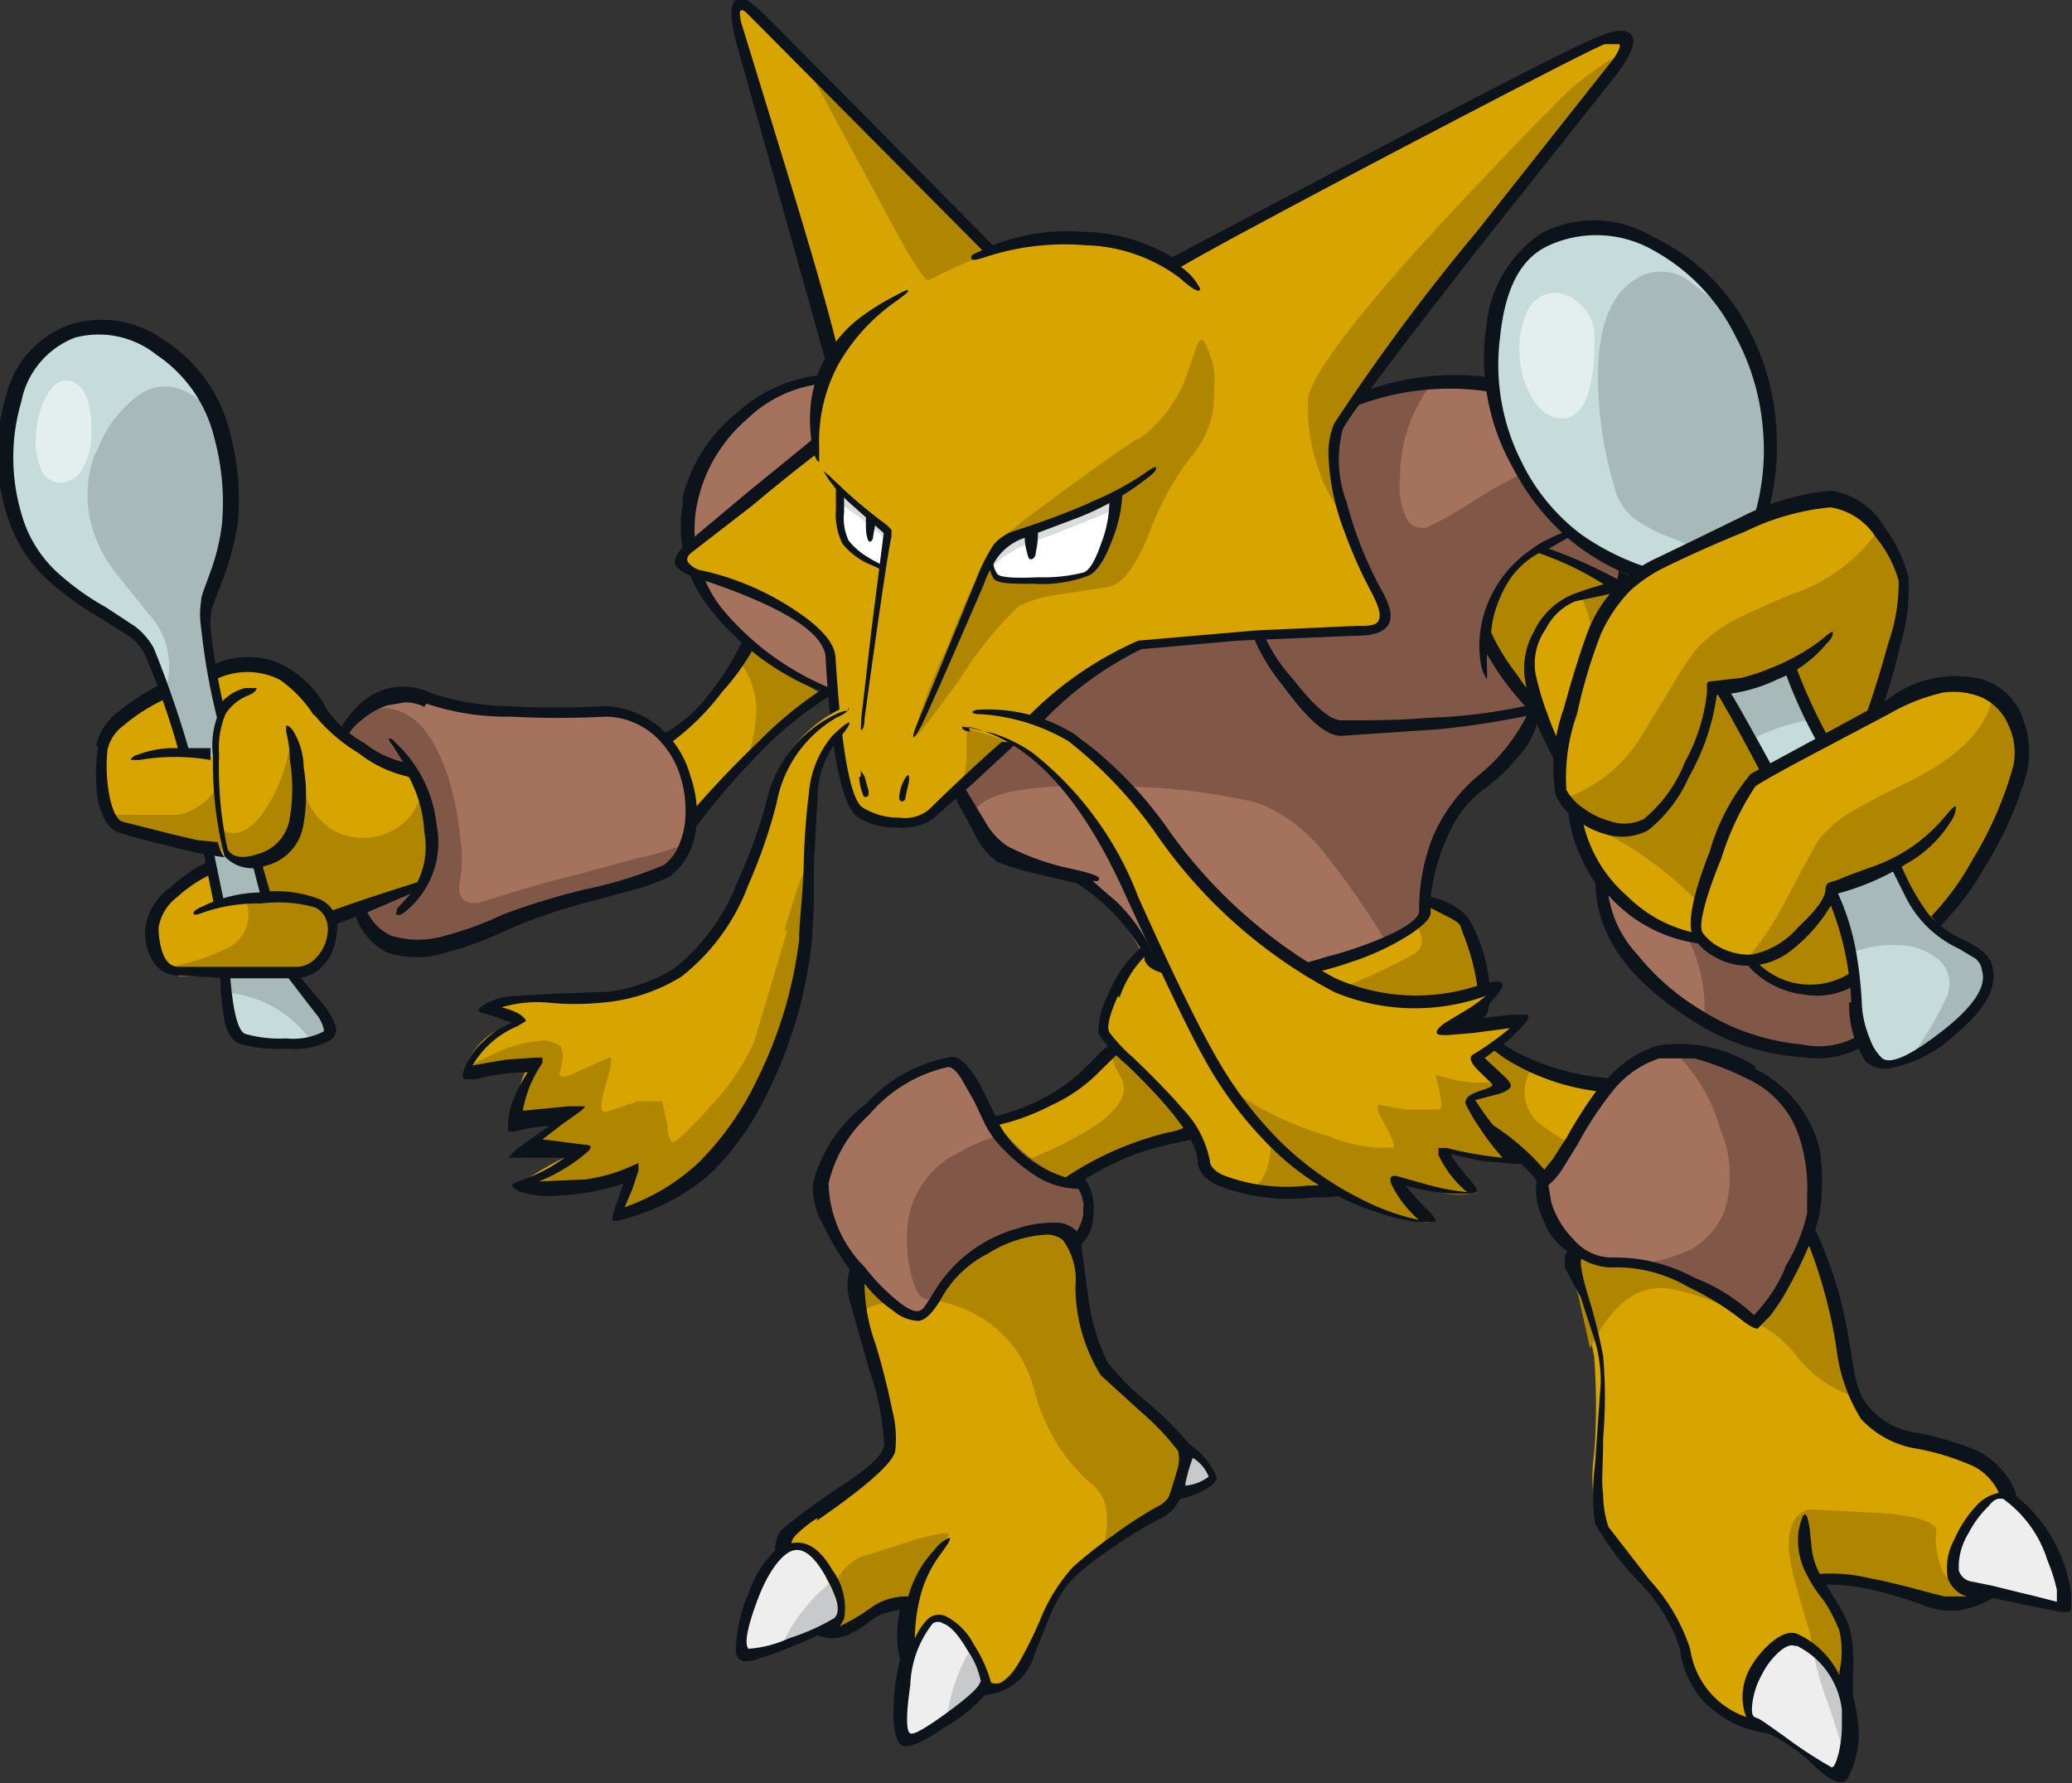 <svg xmlns="http://www.w3.org/2000/svg" viewBox="0 0 50.69 43.62"><rect x="0" y="0" width="50.69" height="43.62" fill="#333333" stroke="none"/><defs><style>.cls-1{fill:#d7a400;}.cls-1,.cls-10,.cls-11,.cls-12,.cls-2,.cls-3,.cls-4,.cls-5,.cls-6,.cls-7,.cls-8,.cls-9{fill-rule:evenodd;}.cls-2{fill:#b08600;}.cls-3{fill:#a4725d;}.cls-4{fill:#815847;}.cls-5{fill:#c8c9ca;}.cls-6{fill:#eeeeef;}.cls-7{fill:#c6dcdb;}.cls-8{fill:#a7bab9;}.cls-9{fill:#e4eeee;}.cls-10{fill:#0d131a;}.cls-11{fill:#fff;}.cls-12{fill:#dbdcdc;}</style></defs><title>Asset 98@</title><g id="Layer_2" data-name="Layer 2"><g id="Layer_1-2" data-name="Layer 1"><path class="cls-1" d="M18.26,15.81,20.12,17a10.79,10.79,0,0,0-2,1.84l-1.55,1.71c-.11.11-.24.06-.39-.16a2.61,2.61,0,0,1-.36-.8,2.77,2.77,0,0,1-.15-.91c0-.29.1-.45.26-.46.31,0,.77-.39,1.39-1.11a5.85,5.85,0,0,0,1-1.28Z"/><path class="cls-2" d="M20.12,17a10.41,10.41,0,0,0-1.9,1.72,3.91,3.91,0,0,0,.28-1.33,1.9,1.9,0,0,0-.44-1.24l.2-.32L20.12,17Z"/><path class="cls-1" d="M26.08,28.94c-.5.47-1,.34-1.43-.36a6.12,6.12,0,0,1-.4-.81l-.14-.4a4.19,4.19,0,0,0,1.32-.4,3.65,3.65,0,0,0,1.4-.9,1.09,1.09,0,0,1,.46-.37l.65,0a2.39,2.39,0,0,1,1,.74c.38.43.48.8.29,1.08a.78.78,0,0,1-.43.22L28,28a4.43,4.43,0,0,0-1.93,1Z"/><path class="cls-1" d="M37.67,28.7a6.3,6.3,0,0,0-2.1-1.54,2.34,2.34,0,0,0-1.22-.27l1.51-2.27a2.49,2.49,0,0,0,1,1.16,6,6,0,0,0,3.06.82c.7,0,1.07.23,1.12.61a1.34,1.34,0,0,1-.57,1.1,3,3,0,0,1-1.4.77,1.41,1.41,0,0,1-1.42-.38Z"/><path class="cls-2" d="M28.19,25.9a2.63,2.63,0,0,1,.87.68c.31.37.37.69.18,1a.78.78,0,0,1-.43.22L28,28a4.43,4.43,0,0,0-1.93,1,.72.72,0,0,1-.85.21,1.67,1.67,0,0,1-.63-.66,9,9,0,0,0,2.18-1c.66-.45.87-.86.63-1.24s-.22-.56,0-.57a1.73,1.73,0,0,1,.76.23Z"/><path class="cls-2" d="M35.86,24.62a2.25,2.25,0,0,0,.55.7,4.4,4.4,0,0,0,1.09.79,1,1,0,0,0,.27,1.45A7.46,7.46,0,0,0,40,28.68a2.47,2.47,0,0,1-1.22.43,1.36,1.36,0,0,1-1.12-.41,6.3,6.3,0,0,0-2.1-1.54,2.34,2.34,0,0,0-1.22-.27l1.51-2.27Z"/><path class="cls-1" d="M27,25.32a1.49,1.49,0,0,1,.2-1,2.53,2.53,0,0,1,.68-1l6.88-1.33.55.25c.38.19.58.34.61.44l.34,1.09c.15.62.12,1-.11,1.07s-.56.71-.94,1.79a4.48,4.48,0,0,1-1,2,4.78,4.78,0,0,1-2.75.57c-1.28,0-1.94-.27-2-.74a3.68,3.68,0,0,0-1.18-1.79A11.35,11.35,0,0,1,27,25.32Z"/><path class="cls-2" d="M30.69,25.29q-.12-.55,0-.51a4.72,4.72,0,0,0,1.94-.54,15.71,15.71,0,0,0,1.94-.89.39.39,0,0,0,.17-.54,6.56,6.56,0,0,1-.29-.82l.28,0,.55.25c.38.19.58.34.61.44l.34,1.09c.15.62.12,1-.11,1.07s-.56.71-.94,1.79a4.48,4.48,0,0,1-1,2,3.73,3.73,0,0,1-1.63.5,6.42,6.42,0,0,1-2,0c.54-.26.68-1.08.41-2.46l-.3-1.33Z"/><path class="cls-3" d="M21.26,10.85a25.81,25.81,0,0,1,1.48,3.36c1.05,3.09.26,4-2.39,2.82a6.71,6.71,0,0,1-3.08-2.45A3.14,3.14,0,0,1,16.9,12a3.86,3.86,0,0,1,1.36-2,3.31,3.31,0,0,1,2.11-.82l.89,1.63Z"/><path class="cls-3" d="M24.59,20.83a4.1,4.1,0,0,1-1.26-1.75c-.74-1.5-.39-2.9,1.05-4.18a10.7,10.7,0,0,1,5.29-2.33,9.52,9.52,0,0,1,5.68.42,3.53,3.53,0,0,1,2.21,4,2.78,2.78,0,0,1-.73,1.67,8.2,8.2,0,0,0-.85.65,3.76,3.76,0,0,0-.7.91,4.39,4.39,0,0,0-.41,2.07A6.8,6.8,0,0,1,31,23.65l-2,.09c-.58,0-.9-.13-1-.29a4.7,4.7,0,0,0-1-1.41l-.67-.57c-1-.31-1.58-.52-1.83-.64Z"/><path class="cls-4" d="M23.76,19.89c-.16-.29-.31-.56-.43-.81-.74-1.5-.39-2.9,1.05-4.18a10.7,10.7,0,0,1,5.29-2.33,9.52,9.52,0,0,1,5.68.42,3.53,3.53,0,0,1,2.21,4,2.78,2.78,0,0,1-.73,1.67,8.2,8.2,0,0,0-.85.65,3.76,3.76,0,0,0-.7.91,4.39,4.39,0,0,0-.41,2.07l-.25.22a2.15,2.15,0,0,1-.75.46,20.22,20.22,0,0,0-1.39-2,3.9,3.9,0,0,0-1.71-1.33A15.25,15.25,0,0,0,27,19.24c-1.89-.06-2.95.15-3.19.65Z"/><path class="cls-3" d="M38.58,10.14a3.21,3.21,0,0,1,1,1.36,2.43,2.43,0,0,1,.2,1.25,14,14,0,0,1-.57,2.43A3.74,3.74,0,0,1,38,17.13a7.49,7.49,0,0,1-2.81.61l-2.59.13c-.32,0-.72-.37-1.22-1.12a5.35,5.35,0,0,1-.73-1.39,3.52,3.52,0,0,1-.85-2.06Q29.67,11,33.1,9.87c2.4-.8,4.22-.71,5.48.27Z"/><path class="cls-4" d="M33.1,9.87A10.41,10.41,0,0,1,35,9.42a3.76,3.76,0,0,0-.75,2.32,1.73,1.73,0,0,0,.16.94.43.43,0,0,0,.62.16,9.11,9.11,0,0,0,1-.57,11.56,11.56,0,0,1,1.14-.65,2.49,2.49,0,0,1,2.55,0,2.56,2.56,0,0,1,.14,1.09l-.07.62a5,5,0,0,1-.12.71,8.25,8.25,0,0,1-.62,1.8,2.91,2.91,0,0,1-1,1.25,7.49,7.49,0,0,1-2.81.61l-2.59.13c-.32,0-.72-.37-1.22-1.12a5.35,5.35,0,0,1-.73-1.39,3.52,3.52,0,0,1-.85-2.06Q29.67,11,33.1,9.87Z"/><path class="cls-5" d="M28.46,35.26a2.34,2.34,0,0,1,.8.4c.37.25.5.43.37.54a1.77,1.77,0,0,1-.94.28l-.23-1.22Z"/><path class="cls-1" d="M20.6,36.46a4.3,4.3,0,0,0,1.16-1.17,5.4,5.4,0,0,0-.27-1.63l-.44-1.75a2,2,0,0,1,0-.68l.07-.2.79-.37A17.68,17.68,0,0,1,23.65,30q2.57-.82,2.67.33a19.1,19.1,0,0,0,.28,2.05,2.47,2.47,0,0,0,.54,1.1c.18.2.58.58,1.21,1.15s.76.85.69,1a5.42,5.42,0,0,0-.23.8.79.79,0,0,1-.41.49,13.3,13.3,0,0,0-1.23.83,7.47,7.47,0,0,0-1.1.92l-.78,1.41c-.4.73-.7,1.1-.91,1.1l-1.18-.11c-.54-.12-.84-.32-.92-.6a2.26,2.26,0,0,1,0-.87l.1-.41-.36,0a1.18,1.18,0,0,0-.57.19,2.61,2.61,0,0,1-.77.42q-.59.21-.81-.06a3.23,3.23,0,0,1-.5-1.19c-.15-.59-.16-1,0-1.09l1.3-1Z"/><path class="cls-1" d="M44.09,29.92A3.17,3.17,0,0,1,44.58,31a16.25,16.25,0,0,1,.5,2,4.09,4.09,0,0,0,.56,1.59,2.28,2.28,0,0,0,1.3.68,7.31,7.31,0,0,1,1.41.42,1.78,1.78,0,0,1,.75.69,2.18,2.18,0,0,1,.17,1.41c-.06.6-.18,1-.35,1.09a1.61,1.61,0,0,1-.63.31l-.76,0-1.46-.37a4.45,4.45,0,0,0-1.64-.15l.62,1.07a2.31,2.31,0,0,1,.09,1.2,1.78,1.78,0,0,1-.53,1.17,1.91,1.91,0,0,1-1.46.18,2.58,2.58,0,0,1-1.5-.77,2.23,2.23,0,0,1-.54-1.16,4.52,4.52,0,0,0-.85-1.56,16.28,16.28,0,0,0-1.07-1.35A3.82,3.82,0,0,1,39,35.56a15.69,15.69,0,0,0,0-2.37,13.86,13.86,0,0,0-.4-1.59,2.48,2.48,0,0,1-.18-1l5.6-.71Z"/><path class="cls-2" d="M20.71,39.81a.91.91,0,0,1-.8,0,2.8,2.8,0,0,0,.46-.9,1.29,1.29,0,0,1,.64-.81l1.41-.45c.6-.16.86-.19.77-.07l-.48.73-.52.85a1.45,1.45,0,0,0-.78.22,2.49,2.49,0,0,1-.7.39Z"/><path class="cls-2" d="M21,31.36l.08-.33.79-.37A17.68,17.68,0,0,1,23.65,30q2.57-.82,2.67.33a19.1,19.1,0,0,0,.28,2.05,2.47,2.47,0,0,0,.54,1.1c.18.2.58.58,1.21,1.15s.76.85.69,1a5.42,5.42,0,0,0-.23.8.79.79,0,0,1-.41.49l-.65.36-.73.45a2.09,2.09,0,0,0,0-1,1.19,1.19,0,0,0-.4-.5A4.57,4.57,0,0,1,25.3,34a2.9,2.9,0,0,0-1.76-2,3.07,3.07,0,0,0-2.48.07,1.73,1.73,0,0,1,0-.69Z"/><path class="cls-2" d="M44.09,29.92A3.17,3.17,0,0,1,44.58,31a16.25,16.25,0,0,1,.5,2,4.93,4.93,0,0,0,.32,1.17,2.89,2.89,0,0,1-1.4-.94,2.86,2.86,0,0,0-1.16-.93,6.09,6.09,0,0,0-2-.78c-.77-.11-1.41.38-1.94,1.46l-.28-1.25a5.61,5.61,0,0,1-.18-1.06l5.6-.71Z"/><path class="cls-2" d="M44.27,36.92l1.94.1c.77.09,1.16.23,1.16.42a2,2,0,0,0,.16,1c.22.39.69.53,1.41.43l0,0a1.61,1.61,0,0,1-.63.31l-.76,0-1.46-.37a4.45,4.45,0,0,0-1.64-.15l.62,1.07a2.31,2.31,0,0,1,.09,1.2c-.06.39-.23.44-.51.16s-.41-.51-.36-.64a1.26,1.26,0,0,0-.08-.72l-.32-1.12c-.26-1-.12-1.57.4-1.7Z"/><path class="cls-6" d="M20.21,38.61c.32.59.41.94.26,1a9.48,9.48,0,0,1-2.27.81,5.91,5.91,0,0,1,.37-1.64,1.55,1.55,0,0,1,.79-1c.25-.08.53.17.85.76Z"/><path class="cls-5" d="M19.15,40.19a4.25,4.25,0,0,1,1.13-1.45,2.82,2.82,0,0,1,.22.58c0,.18,0,.29,0,.34a5.8,5.8,0,0,1-1.32.53Z"/><path class="cls-6" d="M22.74,39.66c.23-.2.52-.07.85.4a2.57,2.57,0,0,1,.5,1c0,.17-.22.42-.74.76l-1.13.7a3.17,3.17,0,0,1,0-1.81,2.28,2.28,0,0,1,.53-1.1Z"/><path class="cls-5" d="M24.09,41.11c0,.19-.28.48-.92.88a4.21,4.21,0,0,1,.59-1.67,3,3,0,0,1,.33.79Z"/><path class="cls-6" d="M44,40.19a2.08,2.08,0,0,1,1.18,1.71,1.71,1.71,0,0,1-.31,1.49,5.74,5.74,0,0,0-.89-.66c-.35-.23-.69-.44-1-.62-.12-.07-.17-.23-.14-.47a2.34,2.34,0,0,1,.24-.72c.34-.64.65-.88.95-.73Z"/><path class="cls-5" d="M44.34,40.42a2.11,2.11,0,0,1,.77,1.25,2.55,2.55,0,0,1,0,1.26q-.09-.39-.39-1.26a7.79,7.79,0,0,1-.36-1.25Z"/><path class="cls-6" d="M49,36.57c.24.08.56.43,1,1a2.14,2.14,0,0,1,.49,1.7,5.84,5.84,0,0,0-.86-.26l-1.3-.27c-.52-.1-.6-.51-.23-1.24a3.08,3.08,0,0,1,.49-.71c.2-.2.35-.29.45-.26Z"/><path class="cls-3" d="M20.12,28.93a3.43,3.43,0,0,1,1.09-1.8,3.56,3.56,0,0,1,2-1.17c.18,0,.4.2.65.66a8.25,8.25,0,0,0,.7,1.14,4.55,4.55,0,0,0,1,.86,1.5,1.5,0,0,0,.94.31,1.08,1.08,0,0,1,.16.88.8.8,0,0,1-.28.52,1.37,1.37,0,0,0-.32-.16,1.14,1.14,0,0,0-.38-.07,3.42,3.42,0,0,0-1.49.53,3.44,3.44,0,0,0-1.19.92l-.4.64c-.13.11-.35,0-.65-.28a11.61,11.61,0,0,1-1.21-1.38,2.45,2.45,0,0,1-.6-1.6Z"/><path class="cls-4" d="M26.48,28.93a1.08,1.08,0,0,1,.16.88.8.8,0,0,1-.28.52,1.37,1.37,0,0,0-.32-.16,1.14,1.14,0,0,0-.38-.07,3.42,3.42,0,0,0-1.49.53,3.44,3.44,0,0,0-1.19.92.46.46,0,0,1-.27.23q-.16,0-.27-.18a2.77,2.77,0,0,1-.22-.78,3.77,3.77,0,0,1,0-1,2.25,2.25,0,0,1,1.26-1.64,4.13,4.13,0,0,1,1.12-.44,4.55,4.55,0,0,0,1,.86,1.5,1.5,0,0,0,.94.31Z"/><path class="cls-3" d="M42.8,26.25A2.66,2.66,0,0,1,44.24,28a4.55,4.55,0,0,1,.14,1.65,5,5,0,0,1-.7,1.63c-.44.79-.71,1.1-.82.93a3.78,3.78,0,0,0-1.35-.87,3.9,3.9,0,0,0-2-.52,1.5,1.5,0,0,1-1.33-.7,1.8,1.8,0,0,1-.48-1.29,1.88,1.88,0,0,0,.49-.59l.57-1a3.28,3.28,0,0,1,1.76-1.59,1.83,1.83,0,0,1,.87,0,7.85,7.85,0,0,1,1.38.52Z"/><path class="cls-4" d="M42.8,26.25A2.66,2.66,0,0,1,44.24,28a4.55,4.55,0,0,1,.14,1.65,5,5,0,0,1-.7,1.63c-.44.79-.71,1.1-.82.93a2.88,2.88,0,0,0-.94-.66,7.06,7.06,0,0,0-1.6-.66,4.46,4.46,0,0,0,1.07-.34,1.89,1.89,0,0,0,.8-.94,2.86,2.86,0,0,0-.11-2,4.11,4.11,0,0,0-1.25-2,4.74,4.74,0,0,1,2,.58Z"/><path class="cls-2" d="M39.87,15.1a5.83,5.83,0,0,0-.35.89,6.38,6.38,0,0,1-.43,1c-.43.74-1,.76-1.65.07a7.06,7.06,0,0,1-.74-.88c-.26-.37-.36-.62-.31-.75l.45-1.15c.36-.74.71-1,1-.89l1.47.67c.55.32.72.66.52,1Z"/><path class="cls-3" d="M9.22,17.25a1.42,1.42,0,0,1,1.22-.1,5.81,5.81,0,0,0,2,.31,23.39,23.39,0,0,0,2.37,0,1.94,1.94,0,0,1,1.33.53,2.35,2.35,0,0,1,.68,1.14,2.7,2.7,0,0,1,.05,1.29,1.46,1.46,0,0,1-.54.94,11.52,11.52,0,0,1-1.91.59,15.74,15.74,0,0,0-2.08.64,6.46,6.46,0,0,1-1.94.59,1.4,1.4,0,0,1-1.6-.88L8.35,18a1.71,1.71,0,0,1,.87-.72Z"/><path class="cls-4" d="M8.35,18a.91.91,0,0,1,.28-.33,2.29,2.29,0,0,1,.47-.32c.83-.16,1.46.4,1.87,1.68a7.22,7.22,0,0,1,.29,1.47,3.09,3.09,0,0,1,0,1c-.07.29,0,.48.14.55a.53.53,0,0,0,.41,0l.82-.25c.5-.15,1-.29,1.58-.43L15.56,21a6,6,0,0,0,1.19-.36,1.45,1.45,0,0,1-.47.68,11.52,11.52,0,0,1-1.91.59,15.74,15.74,0,0,0-2.08.64,6.46,6.46,0,0,1-1.94.59,1.4,1.4,0,0,1-1.6-.88L8.35,18Z"/><path class="cls-1" d="M7,16.46a3.67,3.67,0,0,1,.86,1,3.72,3.72,0,0,0,1,.89,2.16,2.16,0,0,0,1,.44c.33.12.56.57.68,1.36a2.15,2.15,0,0,1-.15,1.56l-2.14.65c-.84.25-1.33.4-1.46.46l-1.6-6.28A1.82,1.82,0,0,1,7,16.46Z"/><path class="cls-2" d="M8,20.22a1.55,1.55,0,0,0,1.76,0,1.33,1.33,0,0,0,.53-.78,3.94,3.94,0,0,1,.22,1.28,1.7,1.7,0,0,1-.2,1l-2.14.65c-.84.25-1.33.4-1.46.46L6,19.92c.07,0,.31-.06.72-.28s.65-.31.72-.28a1.58,1.58,0,0,0,.59.86Z"/><path class="cls-7" d="M.39,12.59a5,5,0,0,1,0-2.85A2.22,2.22,0,0,1,1.76,8.12a2.37,2.37,0,0,1,2.3.56,3.69,3.69,0,0,1,1.35,2,5.66,5.66,0,0,1,0,2.92l-.29.87a2.19,2.19,0,0,0-.12.84,33.54,33.54,0,0,0,.88,4.19A32.07,32.07,0,0,0,7,23.33a4.7,4.7,0,0,0,.67,1,2,2,0,0,1,.44.73c.05.23-.23.37-.86.4A3.44,3.44,0,0,1,6,25.37c-.2-.07-.34-.38-.41-.93,0-.24-.07-.87-.11-1.86a18.64,18.64,0,0,0-.75-3.48,23.21,23.21,0,0,0-1.06-3.17A1.79,1.79,0,0,0,3,15.29l-.95-.58A3.7,3.7,0,0,1,.39,12.59Z"/><path class="cls-8" d="M2.36,11.06a3,3,0,0,1,1-1.37,1.09,1.09,0,0,1,1.15-.13,1.51,1.51,0,0,1,.88,1.16,5.66,5.66,0,0,1,0,2.92l-.29.87a2.19,2.19,0,0,0-.12.84,33.54,33.54,0,0,0,.88,4.19A32.07,32.07,0,0,0,7,23.33a4.7,4.7,0,0,0,.67,1,2,2,0,0,1,.44.73c0,.18-.13.3-.52.37a2.83,2.83,0,0,0-2.07-1.15c0-.27-.06-.85-.09-1.73A14.36,14.36,0,0,0,4.93,20C4.66,19,4.36,18,4,17a1.88,1.88,0,0,0-.38-2l-.73-.91a3.31,3.31,0,0,1-.55-.94,2.82,2.82,0,0,1,0-2.08Z"/><path class="cls-1" d="M2.51,18.32a1.27,1.27,0,0,1,.58-.8A4.76,4.76,0,0,1,4,17l.48,1.38.8.14c.43.08.69.53.79,1.35a2.41,2.41,0,0,1,0,.81c0,.23-.13.33-.25.28s-.62-.17-1.38-.34S3.14,20.3,3,20.24s-.38-.34-.45-.8a5.15,5.15,0,0,1,0-1.12Z"/><path class="cls-2" d="M4.4,20.6c-.78-.18-1.26-.3-1.42-.36a.52.52,0,0,1-.31-.31h.86l.83,0a1.47,1.47,0,0,0,1.16-1.29A1.86,1.86,0,0,1,6.06,20a2,2,0,0,1,0,.68c0,.19-.13.26-.23.22s-.62-.17-1.38-.34Z"/><path class="cls-1" d="M4.38,23.8a.55.55,0,0,1-.5-.33,1.91,1.91,0,0,1-.14-.78,1.29,1.29,0,0,1,.5-.86,3.41,3.41,0,0,1,.9-.59l.24.87a3.63,3.63,0,0,1,1.22-.24,2.69,2.69,0,0,1,1.22.24c.37.17.47.49.31.95a1,1,0,0,1-.83.74c-.31,0-.84,0-1.57,0l-1.35,0Z"/><path class="cls-2" d="M4.38,23.8A.52.52,0,0,1,4,23.68a5.48,5.48,0,0,0,1.59-.5A.91.91,0,0,0,6,22l1.2,0a2.2,2.2,0,0,1,.62.19c.37.17.47.49.31.95a1,1,0,0,1-.83.74c-.31,0-.84,0-1.57,0l-1.35,0Z"/><path class="cls-1" d="M6.07,16.86H6.2a.81.81,0,0,1,.31.06,1.2,1.2,0,0,1,.61.94L7.36,19a4.5,4.5,0,0,1-.12,1.11,1.08,1.08,0,0,1-.72.92,2.18,2.18,0,0,1-.86,0c-.17,0-.28-.32-.33-.88L5.25,18.5a2.24,2.24,0,0,1,.11-1.06,1.64,1.64,0,0,1,.71-.58Z"/><path class="cls-2" d="M7.12,18l.2.95a3.62,3.62,0,0,1-.08,1.14,1.08,1.08,0,0,1-.72.92,2.18,2.18,0,0,1-.86,0c-.16,0-.27-.28-.32-.77.37.27.74.14,1.11-.38A4,4,0,0,0,7.12,18Z"/><path class="cls-9" d="M1.47,11.81A.51.51,0,0,1,1,11.46a1.71,1.71,0,0,1-.11-.91,2.07,2.07,0,0,1,.25-.87c.15-.27.32-.39.52-.37s.38.18.48.46a2.67,2.67,0,0,1,.09.86A1.64,1.64,0,0,1,2,11.5a.64.64,0,0,1-.56.31Z"/><path class="cls-10" d="M16.38,18.17l-.12-.12L16.13,18a3.32,3.32,0,0,0,1.2-1,6.93,6.93,0,0,0,.82-1.29l.25.21a5.8,5.8,0,0,1-.73,1,6,6,0,0,1-1.29,1.27Z"/><path class="cls-10" d="M20.34,17a8.71,8.71,0,0,0-1.71,1.37A17.75,17.75,0,0,0,17,20.26l0-.49c.49-.56,1-1.1,1.55-1.62a9.36,9.36,0,0,1,1.58-1.3l.29.12Z"/><path class="cls-10" d="M16.68,12.26a3.82,3.82,0,0,1,1.38-2.19,3.55,3.55,0,0,1,2.31-.91v.21a3.11,3.11,0,0,0-2.08.87,3.73,3.73,0,0,0-1.23,2.06,3.13,3.13,0,0,0,.59,2.57,6.76,6.76,0,0,0,2.76,2l0,.16a6.45,6.45,0,0,1-3.17-2.31,3.2,3.2,0,0,1-.52-2.49Z"/><path class="cls-10" d="M24,41.15v0a2,2,0,0,0-.33-.78q-.33-.57-.6-.66a.23.23,0,0,0-.25,0,2.57,2.57,0,0,0-.55,1.51c-.11.74-.1,1.14,0,1.18s.41-.15.93-.53.78-.63.78-.74Zm5-4.89,0,.08a1.08,1.08,0,0,0,.57-.22l0,0a.94.94,0,0,0-.39-.46v0a4.14,4.14,0,0,0-.17.58Zm-2.49-6.72a.89.89,0,0,0-.13-.46,2,2,0,0,1-1-.29,4.57,4.57,0,0,1-1-.86,2.41,2.41,0,0,1-.3-.47l-.25-.53-.32-.56c-.13-.19-.23-.27-.31-.27a3.51,3.51,0,0,0-1.93,1.16,3.27,3.27,0,0,0-1,1.69A3,3,0,0,0,21.16,31a4.8,4.8,0,0,0,.76.79c.25.21.43.3.54.28s.14-.08.22-.2l.26-.41a3.46,3.46,0,0,1,1.95-1.41,2.68,2.68,0,0,1,.92-.14.67.67,0,0,1,.53.21,1,1,0,0,0,.16-.41l0-.19ZM19.28,40.08a5.23,5.23,0,0,0,1.13-.5c.16-.15.09-.48-.2-1s-.56-.73-.82-.65-.6.51-.86,1.21-.32,1.07-.22,1.19a2.85,2.85,0,0,0,1-.26ZM20,37.13a3.09,3.09,0,0,0-.51.4.4.4,0,0,0-.13.22c.37-.08.7.13,1,.65a1.56,1.56,0,0,1,.29,1.2l-.1.18.3-.16a4.58,4.58,0,0,0,.48-.31,1.49,1.49,0,0,1,.89-.26,2.74,2.74,0,0,1,.64-1.14.93.93,0,0,1,.35-.29c.08,0,0,.12-.21.41a2.89,2.89,0,0,0-.48,1,4.38,4.38,0,0,0-.14,1.05,1.65,1.65,0,0,1,.31-.47.41.41,0,0,1,.44-.08,1.58,1.58,0,0,1,.69.69,3.39,3.39,0,0,1,.43.95.34.34,0,0,0,.25,0l.25-.2a10.37,10.37,0,0,0,.69-1.33,4.32,4.32,0,0,1,.8-1.3,10.16,10.16,0,0,1,1-.79,9.76,9.76,0,0,1,1.08-.7.63.63,0,0,0,.28-.25l.11-.34.11-.37a.87.87,0,0,0,0-.4,6.07,6.07,0,0,0-.89-.94l-1-.91a4.14,4.14,0,0,1-.62-2.18A1.64,1.64,0,0,0,26,30.33a.61.61,0,0,0-.41-.13,3,3,0,0,0-1.43.47,2.68,2.68,0,0,0-1.08,1c-.22.4-.42.62-.61.64a1,1,0,0,1-.62-.25,3.12,3.12,0,0,1-.7-.66,4.41,4.41,0,0,0,.27,1.48c.18.59.31,1.13.41,1.62a2.74,2.74,0,0,1,.07,1c-.07.3-.72.87-1.92,1.7ZM20.16,30a1.82,1.82,0,0,1-.27-1.06A3.54,3.54,0,0,1,21.19,27a3.64,3.64,0,0,1,2.1-1.15c.19,0,.42.22.68.67l.39.78a4.85,4.85,0,0,0,2-1l.46-.45a1.27,1.27,0,0,1,.34-.29l.08.11.1.11-.42.41a3.92,3.92,0,0,1-1.21.85,5.35,5.35,0,0,1-1.26.47,2.66,2.66,0,0,0,.67.79,3,3,0,0,0,.95.5,7.76,7.76,0,0,1,2.51-1.1,1.47,1.47,0,0,0,.48-.16l.18.32-.59.12c-.36.09-.65.17-.87.25a7,7,0,0,0-1.23.61,1.33,1.33,0,0,1,.2.88,1,1,0,0,1-.3.72l.17,1.27a5.14,5.14,0,0,0,.48,1.62,6.5,6.5,0,0,0,1,1,7.67,7.67,0,0,1,1,1,1.78,1.78,0,0,1,.47.45c.13.2.2.32.19.39s-.1.17-.28.27a2.5,2.5,0,0,1-.62.23.93.93,0,0,1-.42.45,9.64,9.64,0,0,0-1.31.8,5.45,5.45,0,0,0-1,.82,3.84,3.84,0,0,0-.47.85l-.35.87a1.36,1.36,0,0,1-1.21,1,4.19,4.19,0,0,1-1,.8q-.77.52-1,.45c-.17-.07-.25-.36-.24-.88a5.46,5.46,0,0,1,.16-1.24,2.15,2.15,0,0,1-.07-.6,2.51,2.51,0,0,1,.07-.62l-.37.09a1.05,1.05,0,0,0-.32.16,2.75,2.75,0,0,1-.6.38A1,1,0,0,1,20,40a11.18,11.18,0,0,1-1.56.61c-.3.07-.45,0-.44-.31a3.88,3.88,0,0,1,.33-1.37,2.58,2.58,0,0,1,.63-1,.79.79,0,0,1,.05-.3.66.66,0,0,1,.12-.22,15.17,15.17,0,0,1,1.5-1.09c.64-.43,1-.75,1-1a6.62,6.62,0,0,0-.37-1.83l-.47-1.66a1.36,1.36,0,0,1,0-.78A6.14,6.14,0,0,1,20.16,30Z"/><path class="cls-10" d="M43.93,40.27c-.11-.06-.25,0-.41.14a1.82,1.82,0,0,0-.41.54,1.93,1.93,0,0,0-.25.82c0,.13,0,.22.11.25s.36.23.68.45l0,0a10.4,10.4,0,0,0,1.16.76c.06,0,.11-.12.17-.34a3,3,0,0,0,.08-.65l0-.42a2,2,0,0,0-1.12-1.57Zm5-3.61c-.05,0-.14,0-.28.18a2.58,2.58,0,0,0-.49.66,1.62,1.62,0,0,0-.24.75l0,.16a.39.39,0,0,0,.34.28l.49.1,1.57.39s0-.08,0-.29a4.23,4.23,0,0,0-.23-.72A2.92,2.92,0,0,0,49,36.66Zm-4.68-6.18a10.21,10.21,0,0,1-.49,1,4.8,4.8,0,0,1-.45.7L43,32.5c-.07,0-.2-.06-.4-.22a6.7,6.7,0,0,0-1.3-.8A3.47,3.47,0,0,0,39.55,31a1.46,1.46,0,0,1-.86-.21q-.07.11.15.87a13,13,0,0,1,.38,1.51,11.7,11.7,0,0,1,0,2c0,.64-.05,1.1,0,1.37a2.54,2.54,0,0,0,.13.81l1,1.29a4.58,4.58,0,0,1,1,1.7A2.07,2.07,0,0,0,42.72,42a1.38,1.38,0,0,1-.09-.52,1.47,1.47,0,0,1,.16-.63,2.32,2.32,0,0,1,.55-.68c.27-.22.48-.28.66-.19a2.12,2.12,0,0,1,1,1l0-.09a2.29,2.29,0,0,0,0-1,3.88,3.88,0,0,0-.39-.75,3.09,3.09,0,0,1-.37-.55A1.82,1.82,0,0,1,44,37.45c.11-.52.2-.54.27-.07l.06.56a1.77,1.77,0,0,0,.19.56,4,4,0,0,1,1.2.1c.38.07.91.2,1.57.38l.28.07.68,0-.13,0a.67.67,0,0,1-.31-.19.73.73,0,0,1-.16-.26,1.44,1.44,0,0,1,.16-.94,2.94,2.94,0,0,1,.58-.87,1,1,0,0,1,.36-.23l.15-.05a1.4,1.4,0,0,0-.61-.64,6.18,6.18,0,0,0-1.37-.43,2.35,2.35,0,0,1-1.39-.73A4.16,4.16,0,0,1,44.93,33a12,12,0,0,0-.66-2.5Zm-.59.53a4.37,4.37,0,0,0,.55-1.33l0-.43A4.08,4.08,0,0,0,44,27.76a2.36,2.36,0,0,0-1.25-1.37,6.86,6.86,0,0,0-1.3-.5l-.86,0a2.43,2.43,0,0,0-1.17.84A8.69,8.69,0,0,0,38.59,28l-.37.6a1.74,1.74,0,0,1-.34.39l.07.42a2.22,2.22,0,0,0,.54.9,1.24,1.24,0,0,0,1,.45,4,4,0,0,1,1.95.49,4.48,4.48,0,0,1,1.47.92A3.82,3.82,0,0,0,43.68,31Zm-.77-4.89a3,3,0,0,1,1.63,2,5.45,5.45,0,0,1,0,1.55l-.11.41a9.77,9.77,0,0,1,.81,2.63l.14.81a2.45,2.45,0,0,0,.2.67,1.82,1.82,0,0,0,1.37.86,8,8,0,0,1,1.43.43,2,2,0,0,1,.81.74,1.14,1.14,0,0,1,.16.38A3.68,3.68,0,0,1,50.67,39c0,.2,0,.32,0,.37s-.12.07-.26.06l-.65-.13-1-.21a2.56,2.56,0,0,1-.83.3,1.87,1.87,0,0,1-.79-.09,9.77,9.77,0,0,0-1.33-.41,4.86,4.86,0,0,0-1.13-.13l.16.28a4.27,4.27,0,0,1,.36.64,2.08,2.08,0,0,1,.13.71,4.28,4.28,0,0,1,0,.55l0,.27,0,.24.08.38.06.42a2.39,2.39,0,0,1-.25,1.22c-.07.14-.2.16-.38.07a2.12,2.12,0,0,1-.4-.29,4.16,4.16,0,0,0-1.18-.85,2.64,2.64,0,0,1-1.55-.75,2.29,2.29,0,0,1-.61-1.3,4,4,0,0,0-1-1.65,7.66,7.66,0,0,1-1.08-1.43,5.7,5.7,0,0,1,0-1.44l.14-2a3.4,3.4,0,0,0-.18-1.15l-.31-.95L38.28,31c0-.21,0-.33.07-.39a1.53,1.53,0,0,1-.58-.74,1.73,1.73,0,0,1-.18-1,4.53,4.53,0,0,0-.66-.65,5.81,5.81,0,0,0-1.85-1.06l.06-.29a5.84,5.84,0,0,1,2.64,1.74l.21-.26.34-.53a10.64,10.64,0,0,1,.72-1.13A5.53,5.53,0,0,1,37,26a3,3,0,0,1-1-.91l.17-.16a2.61,2.61,0,0,0,1,.84,5.75,5.75,0,0,0,2.17.6,2.65,2.65,0,0,1,1.24-.8,3.43,3.43,0,0,1,2.4.54Z"/><path class="cls-10" d="M10.38,17.29a1.08,1.08,0,0,0-.46-.11l-.43.07a1.85,1.85,0,0,0-.65.37,1.23,1.23,0,0,0-.36.42l-.2-.13a2.41,2.41,0,0,1,.41-.57,1.59,1.59,0,0,1,.67-.46,1.52,1.52,0,0,1,1.15.06,6.06,6.06,0,0,0,1.87.33,19.17,19.17,0,0,0,2.38,0,2.22,2.22,0,0,1,1.33.48,2.41,2.41,0,0,1,.8,1.23A2.8,2.8,0,0,1,17,20.44a1.69,1.69,0,0,1-.61,1h0a5.13,5.13,0,0,1-.83.31l-1.11.3a13.77,13.77,0,0,0-2.05.7,8.4,8.4,0,0,1-1.49.55,2.31,2.31,0,0,1-1.44,0,1.54,1.54,0,0,1-.8-1l.27-.11a1.17,1.17,0,0,0,.64.7,2.24,2.24,0,0,0,1.3,0,8,8,0,0,0,1.4-.51,16.35,16.35,0,0,1,2.1-.64,10.15,10.15,0,0,0,1.86-.58,1.12,1.12,0,0,0,.39-.54,2,2,0,0,0,.14-.79,2.69,2.69,0,0,0-.11-.79,2.19,2.19,0,0,0-.5-.9,1.84,1.84,0,0,0-1.35-.61,22.13,22.13,0,0,1-2.31,0,6.15,6.15,0,0,1-2.07-.32Z"/><path class="cls-10" d="M7.66,17.47a3.1,3.1,0,0,0-.81-.84,1.75,1.75,0,0,0-1.7.06l-.07-.36a2,2,0,0,1,1.74-.11A2.48,2.48,0,0,1,8,17.36a2.74,2.74,0,0,0,.92.82,2.49,2.49,0,0,0,.94.46l-.25-.4c-.08-.1-.11-.15-.09-.17s.08,0,.16.1a3.19,3.19,0,0,1,1,2,2.18,2.18,0,0,1-.79,2.15.24.24,0,0,1-.18.06c-.05,0,0-.06,0-.15l.34-.37L9,22.31l-.84.32L8,22.32c.56-.21,1.3-.45,2.21-.74a1.94,1.94,0,0,0,.17-1.23A3.17,3.17,0,0,0,10,19a3,3,0,0,1-1.23-.58,4.17,4.17,0,0,1-1.06-.91Z"/><polygon class="cls-10" points="5.22 20.81 5.47 22.01 5.23 22.1 4.97 20.81 5.22 20.81 5.22 20.81"/><path class="cls-10" d="M3.83,8.68a2.26,2.26,0,0,0-2-.42A2.11,2.11,0,0,0,.52,9.83a4.84,4.84,0,0,0,0,2.72A3.06,3.06,0,0,0,1.4,14a6.5,6.5,0,0,0,1.2.86l.7.46a1.7,1.7,0,0,1,.46.53,24.82,24.82,0,0,1,.89,2.59H4.52l-.13,0A18.73,18.73,0,0,0,3.54,16a1.21,1.21,0,0,0-.43-.47l-.67-.42a7.49,7.49,0,0,1-1.28-.93,3.54,3.54,0,0,1-1-1.62,4.91,4.91,0,0,1,0-2.92A2.44,2.44,0,0,1,1.71,7.94,2.6,2.6,0,0,1,4,8.31a3.72,3.72,0,0,1,1.65,2.37,6.22,6.22,0,0,1,.16,2.18,7.43,7.43,0,0,1-.37,1.35l-.22.57a1.48,1.48,0,0,0-.07.57,16.05,16.05,0,0,0,.34,2l-.1.09-.08.12a16,16,0,0,1-.39-2.21,2.09,2.09,0,0,1,0-.65c0-.14.1-.34.19-.61a5.22,5.22,0,0,0,.32-1.27,6,6,0,0,0-.18-2.08A3.41,3.41,0,0,0,3.83,8.68Z"/><path class="cls-10" d="M6.37,21l.29,1L6.4,22,6.14,21A.58.58,0,0,1,6.37,21Z"/><path class="cls-10" d="M5.5,25a6,6,0,0,1-.11-1.13h.24c.07.87.19,1.35.37,1.42a3.05,3.05,0,0,0,1,.11,1.62,1.62,0,0,0,.92-.17l0-.06a.91.91,0,0,0-.15-.32l-.25-.32-.46-.6.26-.06.47.56a2,2,0,0,1,.42.66.31.31,0,0,1-.12.35A1.85,1.85,0,0,1,7,25.65a3.32,3.32,0,0,1-1.14-.12c-.18-.07-.3-.26-.37-.57Z"/><path class="cls-10" d="M3.4,18.45a2.56,2.56,0,0,1,.75-.15l1,0v.29a5.11,5.11,0,0,0-1.74,0l-.21,0s0-.08.17-.13Z"/><path class="cls-10" d="M2.35,18.25a1.39,1.39,0,0,1,.56-.85,5.29,5.29,0,0,1,1-.65l.11.36a4.35,4.35,0,0,0-1,.64,1,1,0,0,0-.39.59,3.85,3.85,0,0,0,.06,1.19c.08.34.18.53.31.57l1.31.33.52.12.5.05a1,1,0,0,0,.16.37,10.67,10.67,0,0,1-1.37-.28c-.55-.13-1-.25-1.24-.34S2.5,20,2.4,19.6a4.47,4.47,0,0,1,0-1.35Z"/><path class="cls-10" d="M4.17,21.71a3.49,3.49,0,0,1,.94-.64l.09.3a3.22,3.22,0,0,0-.86.57,1.16,1.16,0,0,0-.46.75,1.89,1.89,0,0,0,.08.56c.08.27.22.4.42.4l1.24,0,1.66,0a.66.66,0,0,0,.47-.24A1,1,0,0,0,8,22.92a.75.75,0,0,0,0-.36.55.55,0,0,0-.28-.36,3.32,3.32,0,0,0-1.33-.1A4.07,4.07,0,0,0,5,22.31c-.15.06-.24.08-.26.05s0-.1.22-.19a3.34,3.34,0,0,1,1.39-.34A2.9,2.9,0,0,1,7.83,22a.76.76,0,0,1,.38.39,1.06,1.06,0,0,1,0,.59,1.14,1.14,0,0,1-.31.64.93.93,0,0,1-.64.31q-.36,0-1.65,0l-1.23-.07a.72.72,0,0,1-.61-.3,1.35,1.35,0,0,1-.22-.82,1.47,1.47,0,0,1,.57-1Z"/><path class="cls-10" d="M5.29,17.35A1.16,1.16,0,0,1,6,16.83h.28s0,.09-.18.17a1.18,1.18,0,0,0-.58.46,2.15,2.15,0,0,0-.16,1,9.31,9.31,0,0,0,.21,2.32c.12.2.37.23.74.11A1.07,1.07,0,0,0,7.09,20a4.25,4.25,0,0,0,0-1.42A2.76,2.76,0,0,0,7,17.9c0-.09,0-.14,0-.15s.08,0,.16.11a1.75,1.75,0,0,1,.27.91,4.07,4.07,0,0,1,0,1.36,1.23,1.23,0,0,1-.94,1.05.92.92,0,0,1-1-.24,9.25,9.25,0,0,1-.28-2.44,2.09,2.09,0,0,1,.18-1.15Z"/><path class="cls-10" d="M27.35,24.36c-.21.47-.28.76-.21.89a3.89,3.89,0,0,0,.57.61c.57.54,1,1,1.23,1.27a2.52,2.52,0,0,1,.66,1.27c0,.12.11.24.31.34A4.38,4.38,0,0,0,32,29a4.24,4.24,0,0,0,2.05-.53,1.78,1.78,0,0,0,.51-.81l.4-1.19c.36-1,.72-1.64,1.1-1.8.08,0,.12-.16.1-.38a5.38,5.38,0,0,0-.35-1.41l-.07-.19c0-.07-.1-.15-.25-.23L35,22.21v.12c0,.13-.17.3-.51.53a6.3,6.3,0,0,1-1.4.66,8.48,8.48,0,0,1-4.57.3c-.28-.06-.46-.17-.52-.34L28,23.4a2.64,2.64,0,0,0-.61,1ZM33,10l.16-.34a6.29,6.29,0,0,1,3-.46,4.48,4.48,0,0,1,2.35.91,4.73,4.73,0,0,1,1.21,1.43,2.19,2.19,0,0,1,.36,1.31l-.06.58a4.3,4.3,0,0,1-.16.89l.16.12.06.11-.1.22c-.23-.16-.49-.33-.78-.5a7.61,7.61,0,0,0-1.55-.74,2,2,0,0,0-.81.8,2.68,2.68,0,0,0-.36,1.14,5,5,0,0,0,.61,1,4.87,4.87,0,0,0,.87,1,.93.93,0,0,1-.36.22,1.88,1.88,0,0,1-.47.83,4.26,4.26,0,0,1-.85.8,2.61,2.61,0,0,0-.8,1A5,5,0,0,0,35,21.94a1.79,1.79,0,0,1,.65.27,1,1,0,0,1,.36.4,4,4,0,0,1,.43,1.48c0,.46,0,.73-.16.8a1.5,1.5,0,0,0-.49.64,6.9,6.9,0,0,0-.45,1.07l-.43,1.28a2,2,0,0,1-.58.89,4.64,4.64,0,0,1-2.19.52A4.89,4.89,0,0,1,29.8,29c-.32-.15-.48-.34-.5-.57,0-.5-.6-1.29-1.73-2.38a3.7,3.7,0,0,1-.7-.77,2,2,0,0,1,.24-.95,3,3,0,0,1,.79-1.14,5,5,0,0,0-1.55-1.58l-.88-.21a7.83,7.83,0,0,1-1.06-.31,1.71,1.71,0,0,1-.52-.6l-.56-1.05.24-.22.55.91a1.74,1.74,0,0,0,.53.57,6.12,6.12,0,0,0,1.51.54c.5.11.75.19.73.26s-.06.05-.16.05l.6.52a4.09,4.09,0,0,1,.91,1.34l.39.14a6.85,6.85,0,0,0,3.8-.14,9.41,9.41,0,0,0,1.62-.57c.45-.22.67-.41.67-.56a4.73,4.73,0,0,1,.35-1.85A4.06,4.06,0,0,1,36.13,19a4.52,4.52,0,0,0,1.22-1.49,20.78,20.78,0,0,1-2.18.33L32.81,18c-.38,0-.85-.43-1.41-1.21a4.76,4.76,0,0,1-.82-1.42l.25-.06a4.09,4.09,0,0,0,.81,1.31c.52.67.91,1,1.18,1,.73,0,1.43,0,2.08-.06a13.26,13.26,0,0,0,2.41-.29A6.56,6.56,0,0,1,36.38,16a3.3,3.3,0,0,0,0,.39c0,.14,0,.21,0,.22s-.12-.13-.16-.42a2.74,2.74,0,0,1,.18-1.44,2.93,2.93,0,0,1,1.12-1.35,1.7,1.7,0,0,1,.36-.21,2.18,2.18,0,0,1,.42-.18.14.14,0,0,1,.14,0s0,.07,0,.1l-.55.31a11.85,11.85,0,0,1,1.68.75,3.75,3.75,0,0,0,.07-.72,5,5,0,0,1,0-.71,2,2,0,0,0-.28-1.13,3.7,3.7,0,0,0-1-1.24,4.29,4.29,0,0,0-2-.8A6.41,6.41,0,0,0,33,10Z"/><path class="cls-1" d="M44.78,22,46,25.2a2.38,2.38,0,0,1-2,.46,5.92,5.92,0,0,1-2.46-.81,6.15,6.15,0,0,1-1.8-1.63,2,2,0,0,1-.53-1.64,2.47,2.47,0,0,1-.37-.59,7.89,7.89,0,0,1-.33-1.33,10.47,10.47,0,0,0-.63-1.87,4.07,4.07,0,0,1-.42-1.34,2.31,2.31,0,0,1,.37-1.17c.24-.4.47-.63.68-.69L40,14.24l2.11,2.65L44.78,22Z"/><path class="cls-2" d="M44.78,22,46,25.2a1.76,1.76,0,0,1-1.06.45l-1.45-.07a7.1,7.1,0,0,0-1.77-3.32,8.91,8.91,0,0,0-3.1-2.19l-.08-.41a7.64,7.64,0,0,0-.35-1.16A2.89,2.89,0,0,0,39,16.68a4.16,4.16,0,0,0-.33-2.13L40,14.24l2.11,2.65L44.78,22Z"/><path class="cls-3" d="M43.06,23.66l.27.25a1.34,1.34,0,0,0,.38.22,3.28,3.28,0,0,0,1.78-.2l.18,1.42a2,2,0,0,1-1.83.38,6.34,6.34,0,0,1-2.32-.88,6.1,6.1,0,0,1-1.77-1.56,2.18,2.18,0,0,1-.59-1.59l1,.74A5,5,0,0,0,41.3,23l.76.34a5.19,5.19,0,0,0,1,.35Z"/><path class="cls-4" d="M42.06,23.31a5.19,5.19,0,0,0,1,.35l.27.25a1.34,1.34,0,0,0,.38.22,3.28,3.28,0,0,0,1.78-.2l.18,1.42a2,2,0,0,1-1.74.4,6.32,6.32,0,0,1-2.24-.8,3.72,3.72,0,0,0-.4-2h0l.76.34Z"/><path class="cls-7" d="M41.63,6.89a5.4,5.4,0,0,1,1.56,3A5.74,5.74,0,0,1,43,12.72l-2.69,1.52a4.64,4.64,0,0,1-1.61-.89,8.55,8.55,0,0,1-1.65-2,4.39,4.39,0,0,1-.62-3.07A3,3,0,0,1,37.79,6a2.38,2.38,0,0,1,1.53-.33,4.06,4.06,0,0,1,2.31,1.26Z"/><path class="cls-8" d="M42.2,7.53a5.68,5.68,0,0,1,1,2.69,5.71,5.71,0,0,1-.21,2.5l-1.39.79a3.49,3.49,0,0,0-.76-.37A4.15,4.15,0,0,1,40,12.7a1.43,1.43,0,0,1-.52-.84,9.43,9.43,0,0,1-.38-3c.07-1.17.46-1.89,1.18-2.16a1.16,1.16,0,0,1,1,.14l.9.7Z"/><path class="cls-7" d="M42,16.69l1.75-.35a18.11,18.11,0,0,0,1.41,2.84l1.57,2.76A2.67,2.67,0,0,0,48,23.06a3.63,3.63,0,0,1,.49.27.6.6,0,0,1,.25.41c.06.36-.24.82-.89,1.39a4,4,0,0,1-1.55.94q-.31.08-.51-.3a3,3,0,0,1-.24-1l-.08-.9a4.17,4.17,0,0,0-.17-.95,29,29,0,0,0-1.53-3.22c-.85-1.61-1.4-2.61-1.68-3Z"/><path class="cls-8" d="M43.79,16.34a11,11,0,0,0,.55,1.26,4.67,4.67,0,0,0-1.49.49,15.41,15.41,0,0,0-.81-1.4l1.75-.35Z"/><path class="cls-8" d="M45.35,23.27l-.1-.34a30.75,30.75,0,0,0-1.8-3.71,4.15,4.15,0,0,1,1.39-.67l1.07,1.85.86,1.54A2.67,2.67,0,0,0,48,23.06a3.63,3.63,0,0,1,.49.27.6.6,0,0,1,.25.41q.06.45-.66,1.17a5.51,5.51,0,0,1-1.37,1,8.5,8.5,0,0,0,.94-1.58c.15-.54-.11-.93-.8-1.16a2.73,2.73,0,0,0-1.45.1Z"/><path class="cls-1" d="M45.71,17.75a6.38,6.38,0,0,1-1,.34q-.21.06-.6-.84l-.34-.91a20.05,20.05,0,0,1-1.94.64,4.63,4.63,0,0,1-.58,1.95,3,3,0,0,1-1,1.26,1.3,1.3,0,0,1-1.16,0,1.68,1.68,0,0,1-.94-.77,2.7,2.7,0,0,1,.17-1.69c.33-1,.55-1.76.65-2.21a2,2,0,0,1,.73-1.28c.07-.05.43-.22,1.07-.53l1.92-.87a5.39,5.39,0,0,1,2-.58,1.76,1.76,0,0,1,1.21.79,2.87,2.87,0,0,1,.59,1.13,4.41,4.41,0,0,1-.27,1.65,18.83,18.83,0,0,1-.61,1.92Z"/><path class="cls-2" d="M46.59,14.18a4.41,4.41,0,0,1-.27,1.65,18.83,18.83,0,0,1-.61,1.92,6.38,6.38,0,0,1-1,.34q-.21.06-.6-.84l-.34-.91a20.05,20.05,0,0,1-1.94.64,4.63,4.63,0,0,1-.58,1.95,3,3,0,0,1-1,1.26,1.31,1.31,0,0,1-1.07,0,1.88,1.88,0,0,1-.94-.65A3.57,3.57,0,0,0,40.16,18l.67-1.1a10.47,10.47,0,0,1,.65-1,3.54,3.54,0,0,1,1-.76c.15-.08.57-.27,1.28-.58A4.23,4.23,0,0,0,45.93,13a3.3,3.3,0,0,1,.44.66,2,2,0,0,1,.22.55Z"/><path class="cls-1" d="M47.34,16.81a2.06,2.06,0,0,1,1.18.05,1.36,1.36,0,0,1,.81.9,1.66,1.66,0,0,1,.12,1,8.45,8.45,0,0,1-1.08,2.35,6.88,6.88,0,0,1-1.11,1.47,9.93,9.93,0,0,1-.84-1.43,13.4,13.4,0,0,1-1.5.61c-.6,1.13-1.31,1.7-2.11,1.7a1.66,1.66,0,0,1-.83-.22,1.23,1.23,0,0,1-.46-.39c-.13-.22,0-.86.47-1.93a5.14,5.14,0,0,1,1-1.8l1.43-.8c.88-.48,1.46-.8,1.75-1a3.8,3.8,0,0,1,1.18-.55Z"/><path class="cls-2" d="M48.69,17a1.48,1.48,0,0,1,.67.91,1.71,1.71,0,0,1,.09.92,8.76,8.76,0,0,1-1.06,2.34,7.52,7.52,0,0,1-1.09,1.44,7.94,7.94,0,0,1-.9-1.41l-.78.36a5.27,5.27,0,0,1-.7.27,3.72,3.72,0,0,1-1.16,1.4,1.72,1.72,0,0,1-1.1.3,6.7,6.7,0,0,0,1-1.46c.47-.88.74-1.38.82-1.51a3.06,3.06,0,0,1,1-.81c.28-.16.74-.4,1.36-.7,1.18-.62,1.81-1.31,1.91-2.05Z"/><path class="cls-1" d="M39.19,1c.34-.18.55-.21.64-.08s0,.3-.17.55l-3.37,4.2a44.69,44.69,0,0,0-3.52,4.78,3.35,3.35,0,0,0,.17,2.26,12.42,12.42,0,0,0,.77,1.76c.19.38.26.64.19.79s-.19.16-.42.16c-3,.15-4.9.28-5.6.39a8.89,8.89,0,0,0-2.77,2c-.81.71-1.55,1.41-2.24,2.1a1.06,1.06,0,0,1-.84.21,2.07,2.07,0,0,1-1-.32c-.37-.26-.62-1.5-.75-3.74,0-.41-.48-.83-1.37-1.26l-1.71-.69a1.21,1.21,0,0,1-.49-.31c-.05-.11,0-.24.22-.41l1.49-1.26c.77-.65,1.26-1,1.47-1.2a5.16,5.16,0,0,1,.2-1.22,1.93,1.93,0,0,1,.3-.76c-.07-.45-.48-1.88-1.2-4.32L18,.71c-.09-.3-.1-.51,0-.61s.2-.07.38.11L24.2,6.14A6.26,6.26,0,0,1,27.53,6a3.83,3.83,0,0,1,1.22.47Q38.29,1.5,39.19,1Z"/><path class="cls-2" d="M27.86,10.74a3.3,3.3,0,0,0,1.21-1.67l.21-.61c.06-.15.11-.18.17-.12a2,2,0,0,1,.25,1.22,2.32,2.32,0,0,1-.59,1.65,7,7,0,0,0-1,1.85c-.33.81-.66,1.24-1,1.3l-1.25.19a3,3,0,0,0-.94.28,9.12,9.12,0,0,0-1.43,1.77c-.72,1-1.11,1.5-1.16,1.45a13.76,13.76,0,0,1,.86-2.26,17.15,17.15,0,0,1,1.12-2.44,14.3,14.3,0,0,1,1.34-1.07c.75-.56,1.46-1.07,2.16-1.54Z"/><path class="cls-2" d="M21.81,3.65l2.44,2.52a15.72,15.72,0,0,0-1.54.69c-.09,0-.44-.52-1.06-1.7L19.59,1.35l2.22,2.3Z"/><path class="cls-2" d="M23.6,17.81l.53.15c.35.11.52.19.5.26a1.87,1.87,0,0,1-.43.51,4.1,4.1,0,0,1-.75.61,2.22,2.22,0,0,0,.2-1l0-.52Z"/><path class="cls-2" d="M37.84,2.77a6.87,6.87,0,0,1,1.51-1.28.55.55,0,0,1,.27-.09c.06,0,.07,0,0,.07l-3.37,4.2a44.69,44.69,0,0,0-3.52,4.78,3.22,3.22,0,0,0,.16,2.2,3.61,3.61,0,0,1-.64-1.2A4.39,4.39,0,0,1,32,9.77q.06-.7,2.37-3.33,1.22-1.37,3.45-3.67Z"/><path class="cls-11" d="M21.64,12.92l-.13,1a1.25,1.25,0,0,1-.26-.13,1.87,1.87,0,0,1-.52-.44,1.3,1.3,0,0,1-.18-.71V12l1.09.92Z"/><path class="cls-11" d="M26.56,14a3.7,3.7,0,0,1-1.18.18c-.63,0-1,0-1.07-.12a.61.61,0,0,1-.11-.31l0-.11.36-.45,2.67-1.12A3.12,3.12,0,0,1,27,13.28c-.15.43-.31.69-.47.76Z"/><path class="cls-12" d="M21.65,12.85l0,.32a10.74,10.74,0,0,0-1.07-.83l0-.41,1.09.92Z"/><path class="cls-12" d="M27.25,12.11l0,.17,0,.2-1.45.58c-.5.18-.8.3-.9.35l-.38.23-.27.26s0,0,0-.1v-.18l.36-.39,2.67-1.12Z"/><path class="cls-1" d="M24,17.46a4.22,4.22,0,0,1,1.2.12,4.55,4.55,0,0,1,1.27.5A9.76,9.76,0,0,1,28.17,20c1,1.31,1.74,2.17,2.14,2.58a6,6,0,0,0,3.36,1.78,5.4,5.4,0,0,0,2.77-.19c.1,0,.17,0,.19,0s0,.12-.09.19a4.87,4.87,0,0,1-.75.56l-.39.23.84-.09,1.13-.18c0,.16-.44.5-1.25,1l.25.26a1.78,1.78,0,0,0,.37.3,1.13,1.13,0,0,1-.45.31l-.3.11.39.65a4.27,4.27,0,0,0,.73.9,3.34,3.34,0,0,1-1-.08l-.69-.15.12.35a1.06,1.06,0,0,0,.4.5,2,2,0,0,1-.76.08,2.69,2.69,0,0,1-.91-.21c.13.28.3.59.49.91a3.39,3.39,0,0,1-1.05-.23A6.89,6.89,0,0,1,31.2,28a9.39,9.39,0,0,1-1.6-2.14c-.45-.78-1.07-2.07-1.88-3.86a9.55,9.55,0,0,0-2.24-3.3,3.17,3.17,0,0,0-1.79-.87l.29-.36Z"/><path class="cls-2" d="M36.38,27.52a4.27,4.27,0,0,0,.73.9,3.34,3.34,0,0,1-1-.08l-.69-.15.22.41a1.45,1.45,0,0,0,.49.57,1.85,1.85,0,0,1-.86,0,3.66,3.66,0,0,1-1-.27,4.49,4.49,0,0,0,.68,1,3.8,3.8,0,0,1-1.15-.27A7.05,7.05,0,0,1,31.2,28a8.81,8.81,0,0,1-1.14-1.39,7.85,7.85,0,0,0,2.48,1.19,3.44,3.44,0,0,0,1.54.27c.06,0,0-.22-.21-.58s-.21-.48-.1-.46l.62.11.82,0c.07,0,.06-.17,0-.46s-.11-.4-.05-.38a3.84,3.84,0,0,0,.88.18l.74,0a1.2,1.2,0,0,1-.45.3l-.3.11.39.65Z"/><path class="cls-9" d="M37.18,8.31a2.22,2.22,0,0,1,.16-.64.79.79,0,0,1,.34-.41.77.77,0,0,1,.91.13,1.06,1.06,0,0,1,.42.85c0,1.3-.25,1.95-.76,2-.35,0-.63-.21-.85-.66a2.36,2.36,0,0,1-.22-1.25Z"/><path class="cls-1" d="M24.42,6.76c.1.14,0,.32-.32.54a4,4,0,0,0-1.22,1.42,5.75,5.75,0,0,0-.47,1.37c0,.17-.12.25-.26.27a.63.63,0,0,1-.41-.15,1.23,1.23,0,0,1-.53-1.08,2.1,2.1,0,0,1,.84-1.38,4.5,4.5,0,0,1,1.46-.92c.5-.19.8-.21.91-.07Z"/><path class="cls-10" d="M40,14.1l-.34.37-1.13.24a1.42,1.42,0,0,0-.71.67,1.47,1.47,0,0,0-.25,1.12,6.88,6.88,0,0,0,.3,1,5.79,5.79,0,0,0,.32.75,1.35,1.35,0,0,0-.09.5l-.39-.79a5.09,5.09,0,0,1-.41-1.39,1.82,1.82,0,0,1,.22-1.11,1.85,1.85,0,0,1,.95-.92A10.68,10.68,0,0,1,40,14.1Z"/><path class="cls-10" d="M42.81,8.11a5.85,5.85,0,0,1,.65,2.43,6,6,0,0,1-.28,2.23l-.28-.09a5.64,5.64,0,0,0,.23-2.16,5.74,5.74,0,0,0-.67-2.29,4.82,4.82,0,0,0-2-2.1A2.81,2.81,0,0,0,37.9,6c-.67.3-1.07,1-1.2,2.23a5.25,5.25,0,0,0,.52,3.06,4.9,4.9,0,0,0,1.46,1.78,6.07,6.07,0,0,0,1.75.85l-.29.26a5.75,5.75,0,0,1-1.69-.94A5.88,5.88,0,0,1,37,11.42,5.41,5.41,0,0,1,36.36,8,3.08,3.08,0,0,1,37.7,5.71a2.76,2.76,0,0,1,2.71.07,5.07,5.07,0,0,1,2.4,2.33Z"/><path class="cls-10" d="M42.78,23.64l.16-.15a1.82,1.82,0,0,0,2.44.23l.08.33a1.81,1.81,0,0,1-1.31.28,2.18,2.18,0,0,1-1.37-.69Z"/><path class="cls-10" d="M43.93,16.29a13.59,13.59,0,0,0,.85,1.84l-.27.12a11.86,11.86,0,0,1-.86-1.87l.28-.09Z"/><path class="cls-10" d="M45.29,24.53A7.2,7.2,0,0,0,44.73,22l.08-.13.11-.11a5.91,5.91,0,0,1,.47,1.42,9.9,9.9,0,0,1,.16,1.42,2.53,2.53,0,0,0,.2.82,1.18,1.18,0,0,0,.3.47c.21.15.69-.07,1.44-.65s1.12-1.09,1-1.49a.45.45,0,0,0-.16-.3l-.4-.24a2.8,2.8,0,0,1-.65-.42,2.72,2.72,0,0,1-.66-.85l-.37-.74.23-.11a5.58,5.58,0,0,0,.7,1.27,2.42,2.42,0,0,0,.84.62,2.44,2.44,0,0,1,.47.28.71.71,0,0,1,.27.46c.08.47-.22,1-.9,1.56a3.15,3.15,0,0,1-1.64.85.69.69,0,0,1-.58-.17,2.51,2.51,0,0,1-.4-1.45Z"/><path class="cls-10" d="M43.35,18.74a1.4,1.4,0,0,0-.24.22c-.6-1.14-1-1.85-1.19-2.14h.34c.22.34.58,1,1.09,1.92Z"/><path class="cls-10" d="M46.09,12.88a3.44,3.44,0,0,1,.6,1.24,4.85,4.85,0,0,1-.21,1.69A13.18,13.18,0,0,1,46,17.45l-.43.25c.23-.61.43-1.26.62-1.95a4.5,4.5,0,0,0,.26-1.54,2.91,2.91,0,0,0-.56-1.07,1.61,1.61,0,0,0-1.11-.73A6,6,0,0,0,42.7,13c-.67.27-1.32.56-1.94.86a3.74,3.74,0,0,0-.87.58,3.7,3.7,0,0,0-.73,1.08,12.76,12.76,0,0,0-.58,1.95,4.58,4.58,0,0,0-.26,1.85,1.32,1.32,0,0,0,.43.46,1.87,1.87,0,0,0,.62.3,1.06,1.06,0,0,0,.85-.05,3.43,3.43,0,0,0,1-1.39,4.51,4.51,0,0,0,.54-1.7l0-.21a.07.07,0,0,1,.07-.06l.78-.09a5.06,5.06,0,0,0,.69-.23,5.14,5.14,0,0,0,1.26-.7c.18-.16.28-.22.28-.18s0,.13-.16.28a3,3,0,0,1-1.2.87A3.89,3.89,0,0,1,42,17a5.56,5.56,0,0,1-.68,2,3.44,3.44,0,0,1-1,1.31,1.37,1.37,0,0,1-1.09.08,2.08,2.08,0,0,1-.72-.38,1.38,1.38,0,0,1-.46-.59,4.3,4.3,0,0,1,.21-2.1c.17-.62.35-1.23.57-1.83a3.25,3.25,0,0,1,1.7-1.84c1-.48,1.67-.81,2.06-1A6.11,6.11,0,0,1,44.79,12a1.82,1.82,0,0,1,1.3.88Z"/><path class="cls-10" d="M48.56,16.64a1.51,1.51,0,0,1,.95,1,2.25,2.25,0,0,1,.07,1.28,8.85,8.85,0,0,1-1.07,2.36,6.48,6.48,0,0,1-1.06,1.39l-.2-.26a6.53,6.53,0,0,0,1-1.37,9,9,0,0,0,1-2.29,1.55,1.55,0,0,0-.11-1,1.29,1.29,0,0,0-.73-.72,1.86,1.86,0,0,0-.87-.09,4.7,4.7,0,0,0-1.32.52l-1.76.93c-.93.49-1.44.78-1.52.85A6.9,6.9,0,0,0,42.11,21c-.41,1-.56,1.64-.46,1.81a1.2,1.2,0,0,0,.42.36,1.54,1.54,0,0,0,.78.18A2,2,0,0,0,44,22.67c.43-.4.65-.7.66-.91s.12-.16.33-.25.38-.15.76-.29A4,4,0,0,0,47.56,20c.19-.23.28-.32.29-.25a.6.6,0,0,1-.11.32,3,3,0,0,1-1.12,1.07,6.21,6.21,0,0,1-1.67.72,4,4,0,0,1-1.13,1.39,1.71,1.71,0,0,1-1,.37,1.58,1.58,0,0,1-.88-.22,1.32,1.32,0,0,1-.5-.46c-.18-.28-.05-1,.39-2.12a5.16,5.16,0,0,1,1-1.89l1.57-.85,1.75-.95a2.72,2.72,0,0,1,2.4-.5Z"/><path class="cls-10" d="M21.26,13.65l.28.15v.13l-.34-.16a1.78,1.78,0,0,1-.59-.47,1.61,1.61,0,0,1-.16-.84V11.8l.2.2v.53a1.29,1.29,0,0,0,.11.69,1.71,1.71,0,0,0,.51.43Z"/><path class="cls-10" d="M27.14,12.12l.32-.13a3.36,3.36,0,0,1-.26,1.24c-.18.48-.37.76-.57.85a3.21,3.21,0,0,1-1.34.2c-.6,0-.93,0-1-.16a.85.85,0,0,1-.09-.27v-.11l.1-.05s0,0,0,.09a.56.56,0,0,0,.1.26c.06.08.38.11,1,.08A4,4,0,0,0,26.52,14c.14-.06.28-.3.42-.71a2.89,2.89,0,0,0,.2-1.12Z"/><path class="cls-10" d="M26.64,12.3A7.3,7.3,0,0,0,28,11.58c.16-.12.26-.17.28-.15s0,.11-.17.23a6.63,6.63,0,0,1-1.89,1.06l-1.27.48a1.38,1.38,0,0,0-.55.44,2.86,2.86,0,0,0-.33.65c-.91,2.11-1.43,3.28-1.55,3.5s-.15.23-.17.23,0-.1.07-.27l1.45-3.55a4.59,4.59,0,0,1,.44-.88,1.16,1.16,0,0,1,.43-.31,20,20,0,0,0,1.92-.71Z"/><path class="cls-10" d="M21.69,12.84l.12.12,0,.16c-.08.35-.3,1.83-.66,4.46,0,.21-.06.3-.08.27s0-.13,0-.28l.25-2.17.3-2.36-.78-.69a3.75,3.75,0,0,1-.56-.61l-.14-.22.14.11a13.68,13.68,0,0,0,1.41,1.21Z"/><path class="cls-10" d="M21.06,19c0-.11,0-.16,0-.15l.09.14.1.36c0,.09,0,.13-.05.14s-.08,0-.1-.09a1.18,1.18,0,0,1-.08-.4Z"/><path class="cls-10" d="M22,19.48a1,1,0,0,1,.11-.38c.1-.19.14-.18.13,0l-.09.41c0,.07-.06.1-.1.09s-.06-.06-.05-.14Z"/><path class="cls-10" d="M21.3,12.57a.33.33,0,0,1,.11.27l-.05.28c0,.09-.06.14-.09.13s-.06-.08-.08-.24a3.1,3.1,0,0,1,0-.41c0-.1.06-.11.13,0Z"/><path class="cls-10" d="M25.07,13.1s.05-.09.16-.12.16,0,.16,0a2,2,0,0,1-.05.53c0,.11-.07.17-.11.17s-.07,0-.1-.15a1.36,1.36,0,0,1-.06-.45Z"/><path class="cls-10" d="M23.73,17.89c-.13,0-.2-.06-.19-.1s0,0,.13,0l.6.14a3.57,3.57,0,0,1,1,.49,8.21,8.21,0,0,1,2.58,3.53c.8,1.78,1.42,3.06,1.86,3.83a9.52,9.52,0,0,0,1.59,2.12,7.67,7.67,0,0,0,2,1.43,5.57,5.57,0,0,0,1.41.51,2.84,2.84,0,0,1-.66-.85c-.09-.21,0-.27.2-.2L35,29a5.47,5.47,0,0,0,.89.16,2.68,2.68,0,0,1-.7-.91c0-.09,0-.14,0-.17h.2a9.39,9.39,0,0,0,1.37.24,5.87,5.87,0,0,1-.56-.73,4.24,4.24,0,0,1-.35-.6c0-.12.06-.21.34-.3s.35-.13.31-.18l-.38-.37c-.15-.17-.18-.28-.09-.34a7.46,7.46,0,0,0,.91-.65l-.92.12-.62.05c-.15,0-.24,0-.25-.06s.05-.12.17-.22l.41-.25a3.75,3.75,0,0,0,.62-.43,5.11,5.11,0,0,1-3.7-.09,12.19,12.19,0,0,1-4.35-3.85,10.6,10.6,0,0,0-2.16-2.29A4.85,4.85,0,0,0,24,17.47q-.22,0-.21-.06s.05-.05.15-.05a4,4,0,0,1,2.35.6,9.81,9.81,0,0,1,2.22,2.23,12.11,12.11,0,0,0,4.12,3.72,4.82,4.82,0,0,0,3.55.19c.67-.21.76-.06.26.44a3,3,0,0,1-.45.39l1-.11c.22,0,.35,0,.39,0s0,.15-.13.28l-.36.36-.57.42.44.41c.14.12.21.22.2.28s-.11.13-.3.19l-.57.15a7.5,7.5,0,0,0,.54.74l.54.61.23.21-.3,0-.84-.07-.78-.17a4.15,4.15,0,0,0,.45.59c.14.16.2.26.2.31s-.09.06-.25.07a4.8,4.8,0,0,1-1.49-.2,6.41,6.41,0,0,0,.57.63c.13.13.18.22.16.26l-.49,0a6.6,6.6,0,0,1-3.6-1.89,9.49,9.49,0,0,1-1.61-2.18c-.41-.74-1-2-1.87-3.89-1.09-2.45-2.38-3.83-3.85-4.15Z"/><path class="cls-10" d="M39,.94c.48-.21.78-.25.91-.09s0,.46-.32.92L36.15,6.1q-3.12,4-3.3,4.4a2.93,2.93,0,0,0,.1,1.8,9.38,9.38,0,0,0,.83,2.1c.24.41.3.71.18.89s-.37.26-.78.26l-2.89.12-2.37.21a8.5,8.5,0,0,0-2.43,1.79.75.75,0,0,0-.38-.1,8.64,8.64,0,0,1,2.74-1.9l2.89-.25,2.44-.11c.3,0,.49,0,.55-.14s0-.32-.15-.63A11,11,0,0,1,32.89,13a5.73,5.73,0,0,1-.39-1.87,1.86,1.86,0,0,1,.14-.77,51.55,51.55,0,0,1,3.5-4.71l3.34-4.22c.12-.18.17-.3.14-.35l-.36,0q-.32.11-5,2.56c-3.08,1.62-4.87,2.59-5.37,2.89a1.44,1.44,0,0,1,.47.53q0,.18-.51-.27A4,4,0,0,0,26.57,6a6.22,6.22,0,0,0-2.5.3c-.21.07-.31.08-.31,0s.08-.09.27-.18L18.27.32c-.11-.1-.17-.09-.17,0a1.16,1.16,0,0,0,.06.32l1.05,3.42c.66,2.15,1.07,3.59,1.24,4.3a3.09,3.09,0,0,1,.63-.62,6.31,6.31,0,0,1,.79-.49c.24-.13.35-.18.35-.14s-.1.11-.3.26A4.73,4.73,0,0,0,20.5,8.93a4,4,0,0,0-.46,2l0,.37s-.05,0-.11-.16c-.28.21-.8.62-1.53,1.23L16.9,13.53c-.08.07-.11.14-.07.22a.56.56,0,0,0,.37.21,6.73,6.73,0,0,1,2.3,1c.61.41.92.78.94,1.12.14,2.24.36,3.46.66,3.67A1.65,1.65,0,0,0,22,20a.93.93,0,0,0,.73-.2q.81-.8,1.77-1.65l.15,0a.27.27,0,0,1,.16.08l-1.08,1-.93.82a1.34,1.34,0,0,1-.86.19A1.71,1.71,0,0,1,21,20c-.4-.26-.67-1.55-.8-3.88,0-.65-1.11-1.32-3.21-2-.3-.11-.45-.23-.48-.34s.09-.31.35-.54L18.34,12l1.51-1.23a3.66,3.66,0,0,1,0-1,3.2,3.2,0,0,1,.33-1L19,4.56,18,1C17.87.45,17.85.13,18,0s.3,0,.61.27C19.11.76,21,2.67,24.29,6a4.91,4.91,0,0,1,2.19-.33,4.4,4.4,0,0,1,2.2.62L33.5,3.75Q37.89,1.43,39,.94Z"/><path class="cls-10" d="M41.58,22.86l0,.22a3.57,3.57,0,0,1-2.23-1.18,2.71,2.71,0,0,0,.7,1.44,5.87,5.87,0,0,0,1.59,1.38,5.5,5.5,0,0,0,2.46.83,1.91,1.91,0,0,0,1.55-.34l.08.28a2.19,2.19,0,0,1-1.61.37A5.56,5.56,0,0,1,41.46,25c-1.6-1-2.4-2.09-2.43-3.4a4.33,4.33,0,0,1-.46-.89,3.47,3.47,0,0,1-.22-1l.34.21a3.36,3.36,0,0,0,1.12,2,3.31,3.31,0,0,0,1.77.92Z"/><path class="cls-1" d="M20.67,17.31l0,.52A2.71,2.71,0,0,0,20,19a11.77,11.77,0,0,0-.2,1.93c0,1.06-.07,1.73-.11,2a10.15,10.15,0,0,1-1.1,3.59,7,7,0,0,1-1.41,1.94,4.6,4.6,0,0,1-1.48,1l-.65.2.14-.2a2.18,2.18,0,0,0,.19-.8,3.69,3.69,0,0,1-2.56.23,8.09,8.09,0,0,1,1-.58l.49-.24-1.45-.05,1-.82-.49,0a3.05,3.05,0,0,0-.85.16l.2-.77a1.27,1.27,0,0,1,.33-.64l-1,.07-.67.11a1.68,1.68,0,0,1,.68-.87L12.6,25l-.7-.34a3.16,3.16,0,0,1,1.58-.24l1.44-.06a4.12,4.12,0,0,0,1.64-.58A4.56,4.56,0,0,0,18,21.79a11.61,11.61,0,0,0,.8-2.19,3.25,3.25,0,0,1,1.83-2.29Z"/><path class="cls-2" d="M19.19,22.76c.38-1.29.59-1.81.62-1.57a4.88,4.88,0,0,1,0,.94l-.1.86a10.15,10.15,0,0,1-1.1,3.59,7,7,0,0,1-1.41,1.94,4.6,4.6,0,0,1-1.48,1l-.65.2.14-.2a2.18,2.18,0,0,0,.19-.8,3.69,3.69,0,0,1-2.56.23,8.09,8.09,0,0,1,1-.58l.49-.24-1.45-.05,1-.82-.49,0a3.05,3.05,0,0,0-.85.16l.2-.77a1.27,1.27,0,0,1,.33-.64l-1,.07-.67.11c0-.09.27-.23.73-.43a3.17,3.17,0,0,1,1.05-.3.77.77,0,0,1,.52.12c.09.11.09.32,0,.63-.05.16.09.17.44,0l.76-.34c.09,0,.06.19-.08.66s-.15.7,0,.67l.78-.26.6,0,.13.59c0,.27.09.41.14.41s.39-.29.91-.88a5.51,5.51,0,0,0,1.07-1.58l.81-2.72Z"/><path class="cls-10" d="M20.75,17.32c.05,0,0,.11-.28.23A3.05,3.05,0,0,0,19,19.64a12.68,12.68,0,0,1-.69,2,5.13,5.13,0,0,1-1.64,2.25,4.37,4.37,0,0,1-2,.64,6.31,6.31,0,0,1-1.21,0,3.08,3.08,0,0,0-1.19.11,1.78,1.78,0,0,1,.43.16c.12.08.17.14.16.18l-.2.12a2.45,2.45,0,0,0-.57.34,2.42,2.42,0,0,0-.53.62l.82-.14.71-.05.18,0s0,.06,0,.13a3.3,3.3,0,0,0-.31.57,3.14,3.14,0,0,0-.17.6l1.12-.11.37,0c.06,0,0,.06-.09.13l-.45.32-.47.36L14.3,28c.16,0,.19.06.09.16a4.17,4.17,0,0,1-1.21.74l1.14-.05a4,4,0,0,0,1-.27l.3-.13v.18l-.15.46-.19.44a5.16,5.16,0,0,0,1.81-1.09,7.33,7.33,0,0,0,1.46-2.09,10.46,10.46,0,0,0,1-3.36c0-.42.08-1,.11-1.73a17.43,17.43,0,0,1,.13-1.87A2.49,2.49,0,0,1,20.36,18c.26-.25.4-.35.42-.32s-.07.17-.3.44A2.3,2.3,0,0,0,20,19.43c0,.22-.05.83-.09,1.81v.91l-.05.89a11,11,0,0,1-1.24,4,6.82,6.82,0,0,1-1.2,1.63,5,5,0,0,1-1.69,1q-.64.24-.75.18s0-.17.11-.43l.16-.47a5.75,5.75,0,0,1-1.53.29,2.43,2.43,0,0,1-1-.09c-.12-.06-.18-.1-.19-.14s.05-.07.17-.12a4.09,4.09,0,0,0,1.11-.57H13l-.56,0s.08-.13.35-.32l.65-.46a3.94,3.94,0,0,0-.84.14h-.17s0-.08,0-.19a1.69,1.69,0,0,1,.16-.66,3.28,3.28,0,0,1,.32-.6,5.06,5.06,0,0,0-1.28.17l-.26,0c-.06,0-.06-.13,0-.29a1.75,1.75,0,0,1,.46-.64,1.89,1.89,0,0,1,.7-.45l-.66-.23c-.11,0-.17-.06-.17-.09a.56.56,0,0,1,.17-.14,1.62,1.62,0,0,1,.61-.19l1-.06,1.4-.05a4.08,4.08,0,0,0,1.6-.56,5,5,0,0,0,1.57-2.15,12.47,12.47,0,0,0,.69-1.9,3.12,3.12,0,0,1,1.63-2.14c.2-.1.32-.14.37-.11Z"/></g></g></svg>